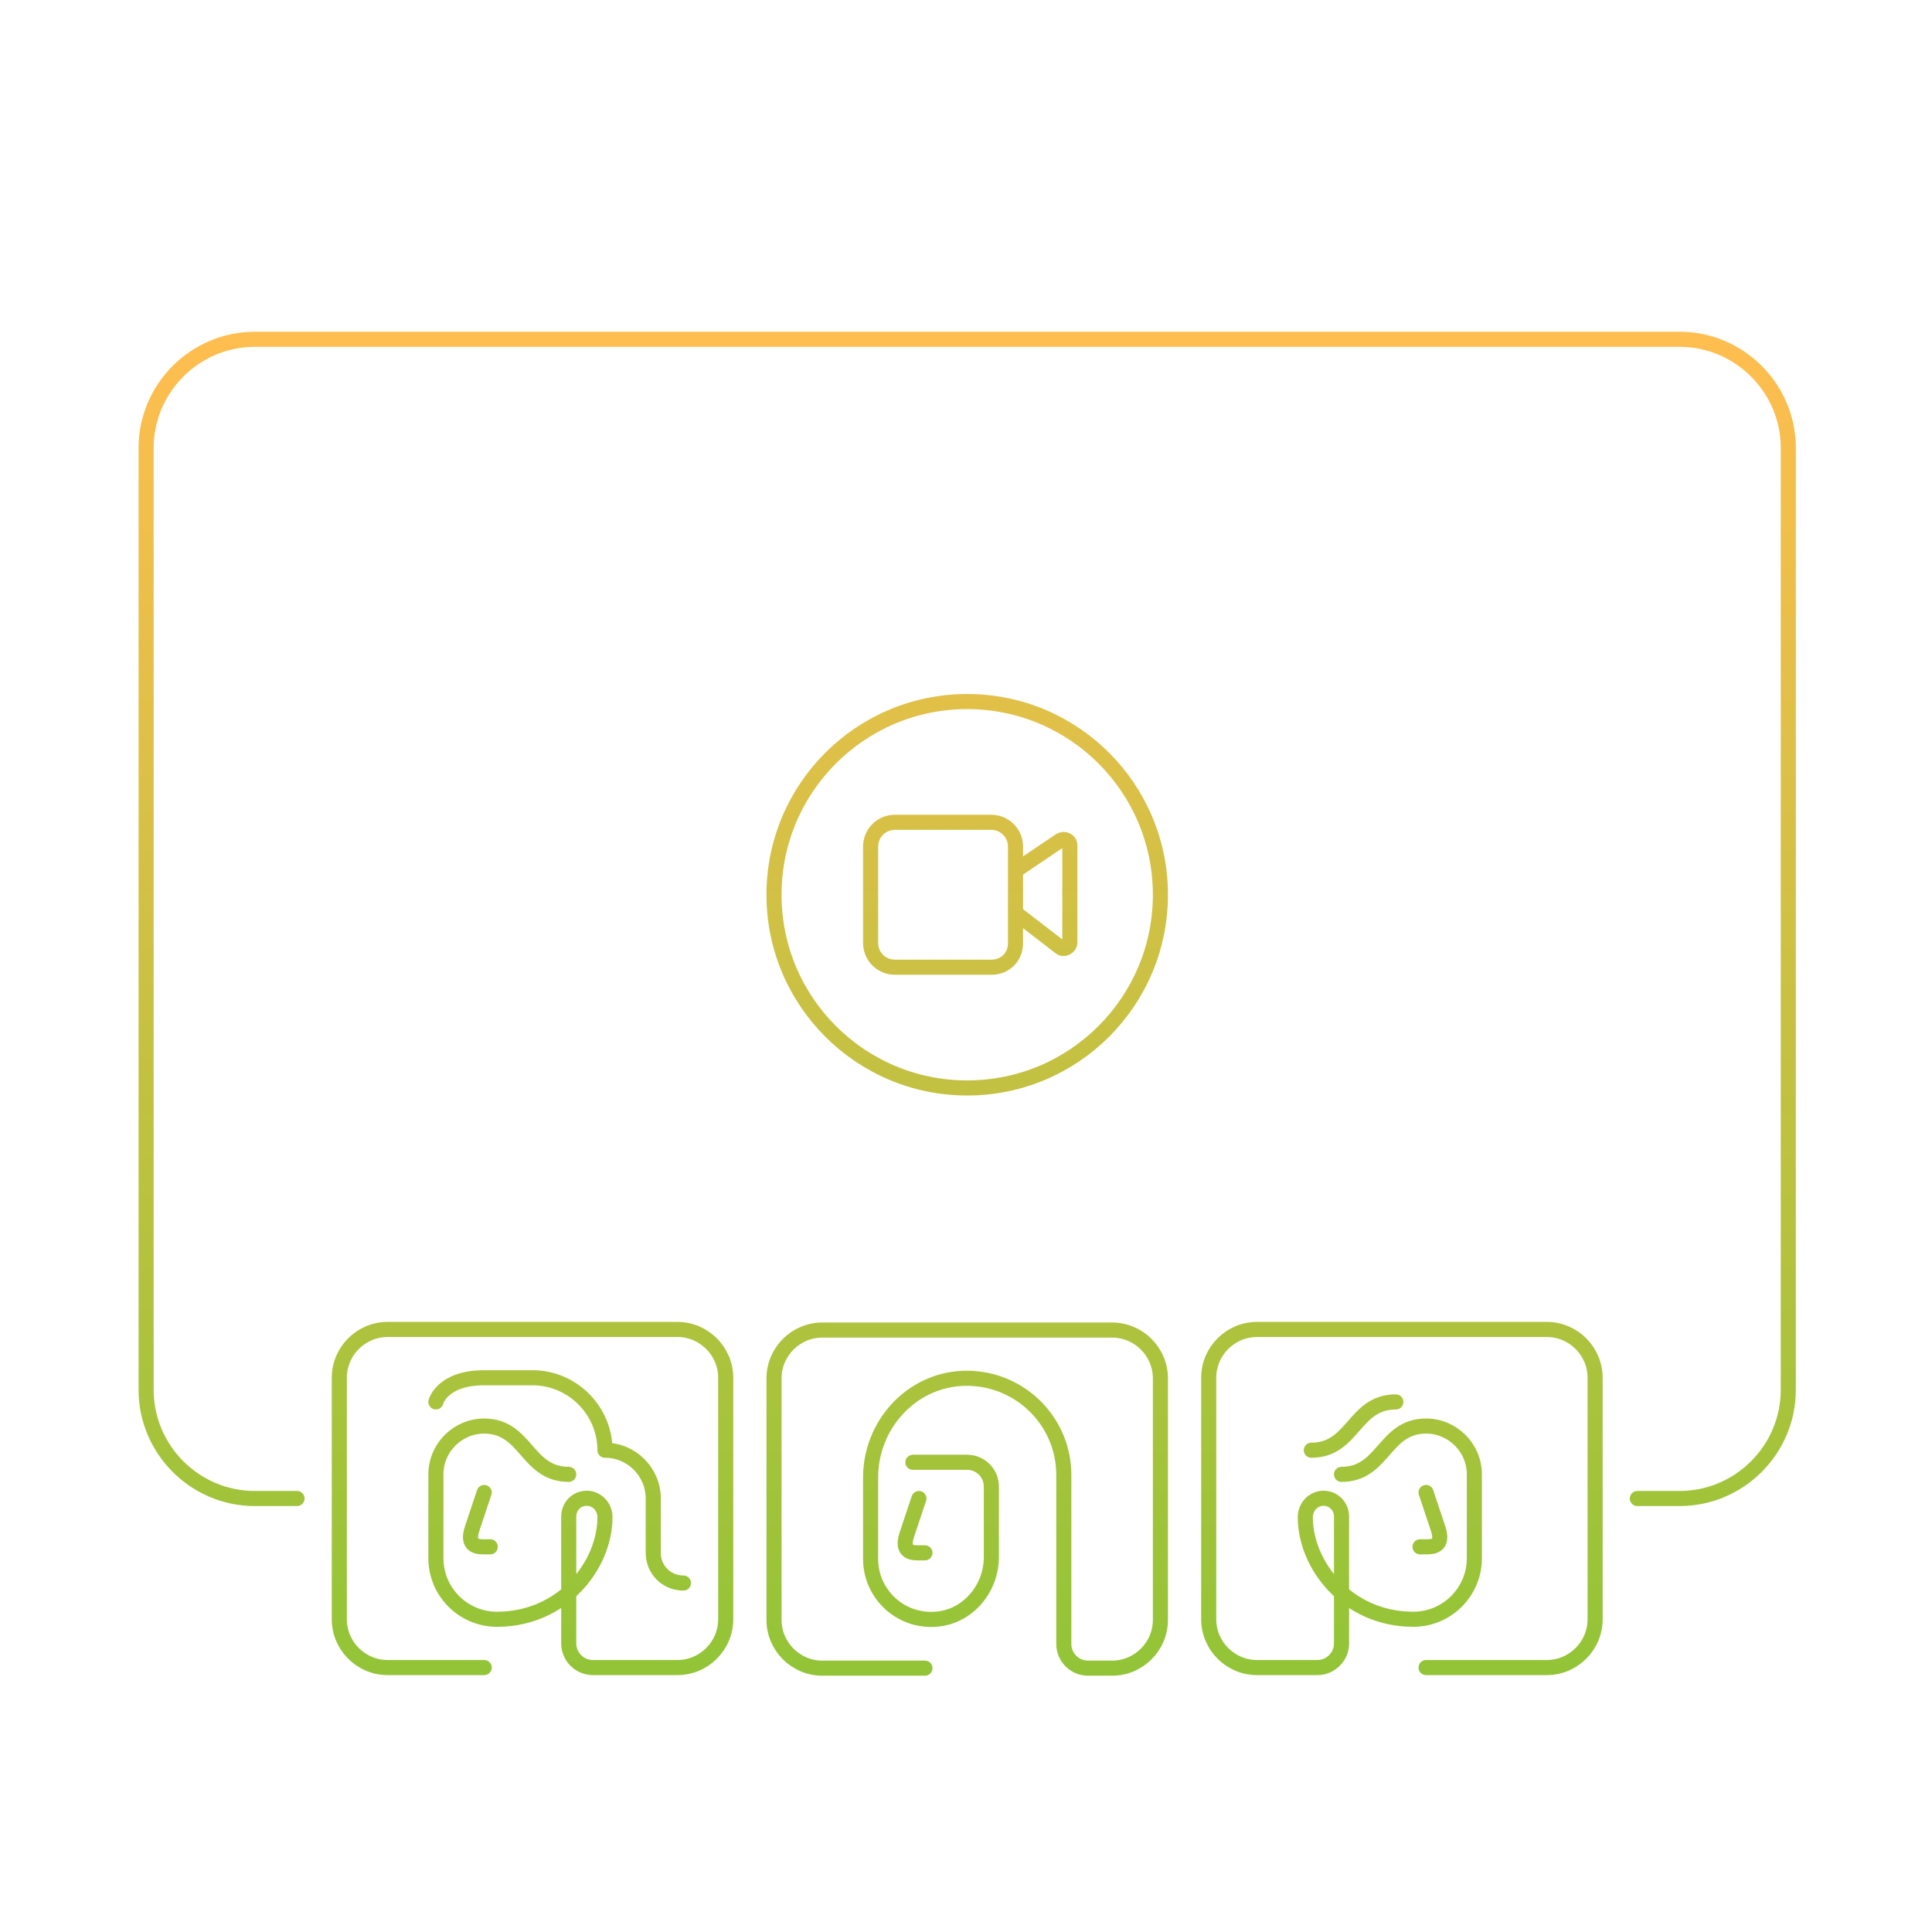 <svg width="320" height="320" viewBox="0 0 320 320" fill="none" xmlns="http://www.w3.org/2000/svg">
<path d="M152.2 248.2C152.2 248.2 151.2 251.2 150.2 254.2C149.2 257.2 151.2 257.2 152.2 257.2H153.2M151.2 242.2H160.2C162.4 242.2 164.2 244 164.2 246.2V257.9C164.2 263.2 160.2 267.9 154.9 268.2C149.1 268.6 144.2 264 144.2 258.2V244.7C144.2 236.1 150.8 228.7 159.4 228.3C168.6 227.9 176.2 235.2 176.2 244.3V272.3C176.2 274.5 178 276.3 180.2 276.3H184.2C188.6 276.3 192.2 272.7 192.2 268.3V228.3C192.2 223.9 188.6 220.3 184.2 220.3H136.2C131.8 220.3 128.2 223.9 128.2 228.3V268.3C128.2 272.7 131.8 276.3 136.2 276.3H153.2M49.2 248.2H42.2C32.3 248.2 24.2 240.1 24.2 230.2V74.2C24.2 64.3 32.3 56.2 42.2 56.2H278.2C288.1 56.2 296.2 64.3 296.2 74.2V230.2C296.2 240.1 288.1 248.2 278.2 248.2H271.2M236.2 276.2H256.2C260.6 276.2 264.2 272.6 264.2 268.2V228.2C264.2 223.8 260.6 220.2 256.2 220.2H208.2C203.8 220.2 200.2 223.8 200.2 228.2V268.2C200.2 272.6 203.8 276.2 208.2 276.2H218.2C220.4 276.2 222.2 274.4 222.2 272.2V251.2C222.2 249.3 220.6 247.9 218.7 248.2C217.2 248.5 216.2 249.8 216.2 251.3C216.2 259.2 223.1 268.1 233.9 268.2C239.6 268.3 244.2 263.7 244.2 258.1V244.2C244.2 239.8 240.6 236.2 236.2 236.2C229.2 236.2 229.2 244.2 222.2 244.2M236.2 247.2C236.2 247.2 237.2 250.2 238.2 253.2C239.2 256.2 237.2 256.2 236.2 256.2H235.2M231.2 232.2C224.2 232.2 224.2 240.2 217.2 240.2M80.2 276.2H64.2C59.8 276.2 56.2 272.6 56.2 268.2V228.2C56.2 223.8 59.8 220.2 64.2 220.2H112.2C116.6 220.2 120.2 223.8 120.2 228.2V268.2C120.2 272.6 116.6 276.2 112.2 276.2H98.2C96 276.2 94.2 274.4 94.2 272.2V251.2C94.2 249.3 95.8 247.9 97.7 248.2C99.2 248.5 100.2 249.8 100.2 251.3C100.2 259.2 93.3 268.1 82.5 268.2C76.8 268.3 72.2 263.7 72.2 258.1V244.2C72.2 239.8 75.8 236.2 80.2 236.2C87.2 236.2 87.2 244.2 94.2 244.2M80.2 247.2C80.2 247.2 79.2 250.2 78.2 253.2C77.2 256.2 79.2 256.2 80.2 256.2H81.2M72.2 232.2C72.2 232.2 73.2 228.2 80.2 228.2H88.2C94.8 228.2 100.2 233.6 100.2 240.2C104.6 240.2 108.2 243.8 108.2 248.2V257.2C108.2 260 110.4 262.2 113.2 262.2M192.2 148.2C192.2 165.873 177.873 180.2 160.2 180.2C142.527 180.2 128.2 165.873 128.2 148.2C128.2 130.527 142.527 116.2 160.2 116.2C177.873 116.2 192.2 130.527 192.2 148.2ZM168.2 144.2L175.6 139.2C176.3 138.8 177.2 139.2 177.2 140V156.1C177.2 156.9 176.2 157.4 175.6 156.9L168.2 151.2V144.2ZM164.2 160.2H148.2C146 160.2 144.2 158.4 144.2 156.2V140.2C144.2 138 146 136.2 148.2 136.2H164.2C166.4 136.2 168.2 138 168.2 140.2V156.2C168.2 158.5 166.5 160.2 164.2 160.2Z" stroke="url(#paint0_linear_4_567)" stroke-width="2.5" stroke-miterlimit="10" stroke-linecap="round" stroke-linejoin="round"/>
<defs>
<linearGradient id="paint0_linear_4_567" x1="160.2" y1="56.2" x2="160.2" y2="276.3" gradientUnits="userSpaceOnUse">
<stop stop-color="#FFBE4F"/>
<stop offset="1" stop-color="#93C437"/>
</linearGradient>
</defs>
</svg>

